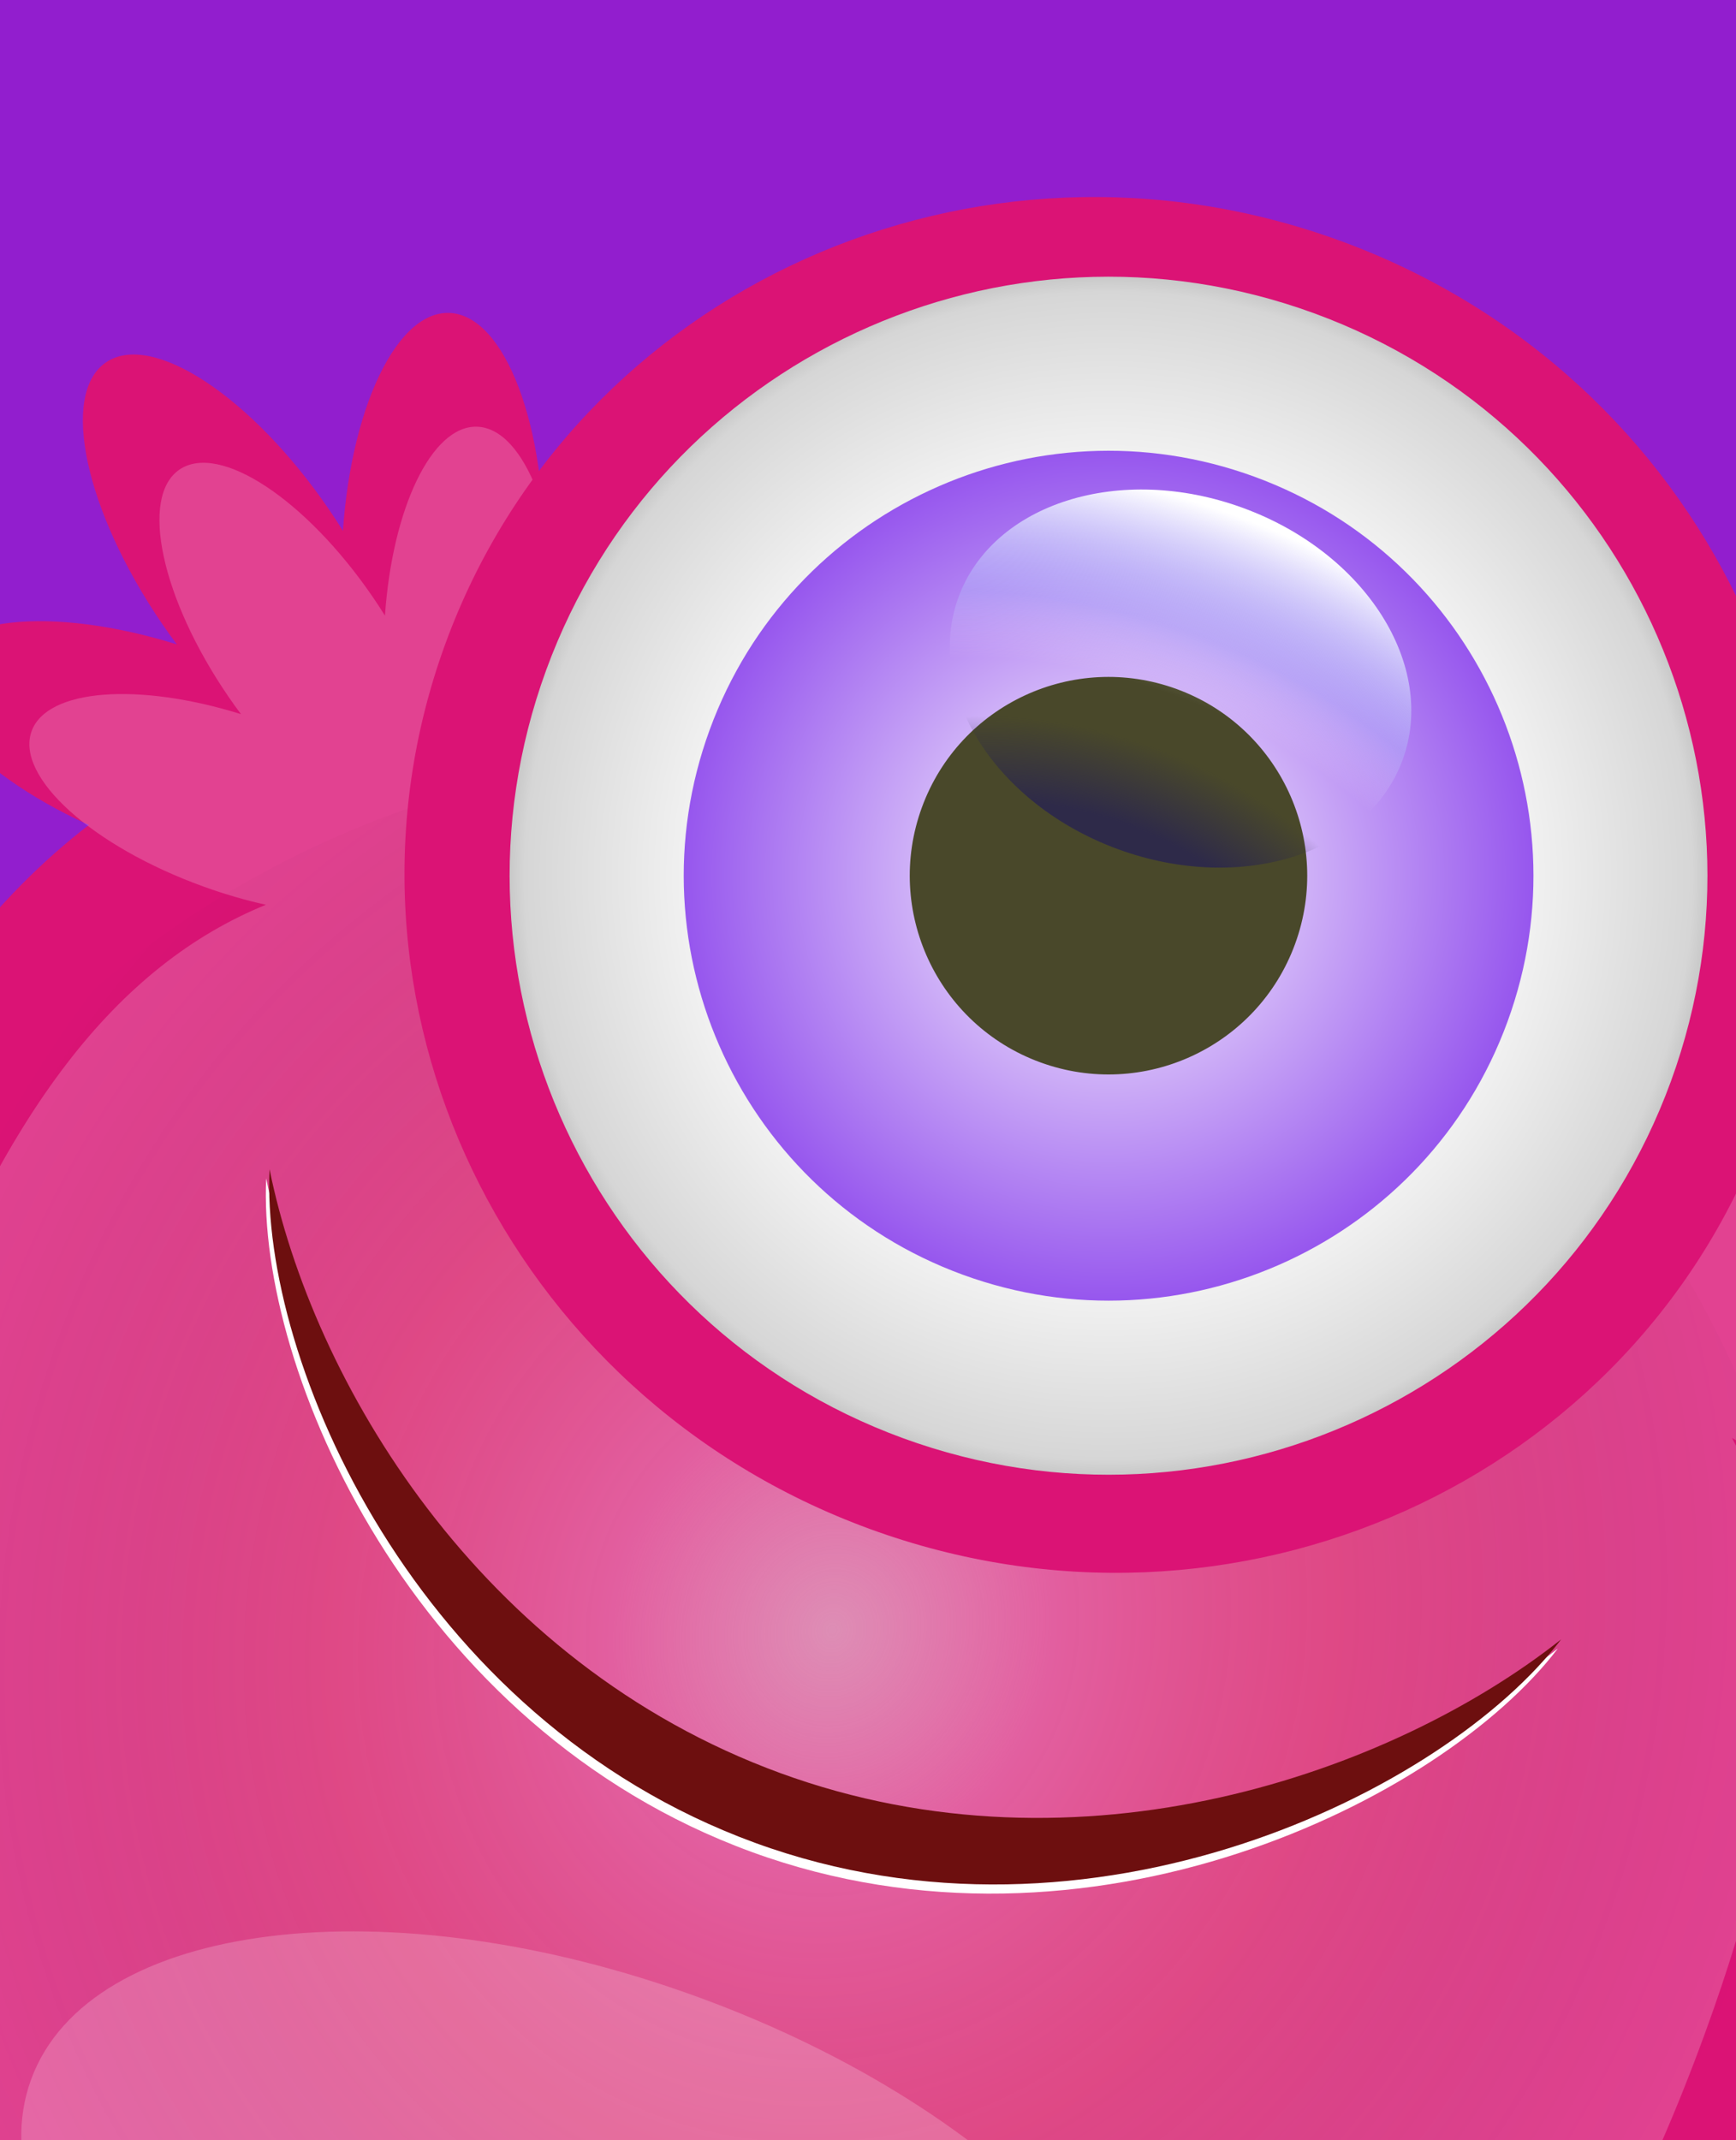 <svg width="86" height="106" viewBox="0 0 86 106" fill="none" xmlns="http://www.w3.org/2000/svg">
<rect x="0" y="0" width="86" height="106" fill="#808080" stroke="none"/>
<g clip-path="url(#clip0_12387_385806)">
<rect width="86" height="106" fill="#921ECE"/>
<path d="M-15.219 81.002C-19.343 84.267 -25.331 83.572 -28.597 79.449C-31.863 75.326 -31.169 69.337 -27.046 66.071C-22.922 62.808 5.644 45.622 8.909 49.744C12.174 53.868 -11.098 77.737 -15.219 81.002Z" fill="#DB1375"/>
<path opacity="0.2" d="M-16.509 78.547C-19.54 80.946 -23.942 80.436 -26.345 77.406C-28.744 74.375 -28.233 69.973 -25.202 67.573C-22.171 65.172 -1.174 52.542 1.225 55.571C3.626 58.603 -13.478 76.147 -16.509 78.547Z" fill="white"/>
<path d="M84.574 117.481C85.618 122.635 90.646 125.968 95.8 124.923C100.953 123.877 104.286 118.852 103.24 113.697C102.193 108.544 91.446 76.988 86.294 78.032C81.139 79.079 83.529 112.327 84.574 117.481Z" fill="#DB1375"/>
<path opacity="0.2" d="M87.144 116.438C87.914 120.226 91.609 122.676 95.395 121.909C99.185 121.139 101.634 117.446 100.866 113.658C100.098 109.868 92.195 86.673 88.406 87.441C84.619 88.21 86.376 112.65 87.144 116.438Z" fill="white"/>
<path d="M90.68 104.153C92.53 99.091 93.892 94.381 94.781 89.987C95.384 91.346 95.983 92.759 96.563 94.187C95.613 98.156 94.334 102.352 92.71 106.794C90.968 111.558 88.726 116.357 86.119 121.059C85.368 120.005 84.821 118.783 84.548 117.433C84.546 117.422 84.541 117.404 84.538 117.392C86.974 113.031 89.063 108.576 90.68 104.153Z" fill="#B21F5B"/>
<path d="M98.791 64.074C92.267 65.879 86.38 65.18 85.639 62.513C84.904 59.846 89.593 56.222 96.118 54.417C102.643 52.611 108.53 53.308 109.268 55.975C110.008 58.641 105.316 62.266 98.791 64.074Z" fill="#DB1375"/>
<path d="M92.854 73.284C86.503 70.935 82.135 66.927 83.095 64.332C84.055 61.737 89.981 61.538 96.331 63.888C102.68 66.237 107.05 70.245 106.088 72.84C105.128 75.435 99.204 75.634 92.854 73.284Z" fill="#DB1375"/>
<path d="M86.285 49.568C82.049 54.847 80.36 60.531 82.519 62.264C84.68 63.994 89.862 61.118 94.1 55.84C98.336 50.559 100.025 44.876 97.865 43.144C95.705 41.412 90.52 44.287 86.285 49.568Z" fill="#DB1375"/>
<path d="M8.033 30.897C11.854 36.482 16.804 39.746 19.089 38.186C21.372 36.622 20.125 30.828 16.303 25.24C12.481 19.651 7.533 16.388 5.248 17.949C2.964 19.51 4.212 25.306 8.033 30.897Z" fill="#DB1375"/>
<path d="M6.63 41.765C12.998 44.065 18.923 43.82 19.862 41.217C20.801 38.615 16.402 34.642 10.033 32.342C3.665 30.042 -2.26 30.287 -3.198 32.891C-4.138 35.492 0.262 39.466 6.63 41.765Z" fill="#DB1375"/>
<path d="M26.942 27.874C26.774 34.642 24.399 40.073 21.632 40.005C18.866 39.936 16.758 34.394 16.925 27.628C17.094 20.86 19.468 15.428 22.235 15.498C25.002 15.566 27.11 21.106 26.942 27.874Z" fill="#DB1375"/>
<path d="M91.413 103.098C103.909 68.917 89.788 53.986 55.602 41.489C21.419 28.993 0.996 31.297 -11.499 65.478C-20.48 90.046 -16.984 126.782 -3.36 131.933C7.547 136.056 9.669 127.391 22.48 132.096C35.125 136.742 30.36 145.213 40.375 148.786C57.747 154.983 81.636 129.846 91.413 103.098Z" fill="#DB1375"/>
<path opacity="0.2" d="M100.979 72.555C101.755 70.456 98.507 67.29 93.597 65.219C93.945 65.139 94.299 65.049 94.652 64.952C100.311 63.388 104.378 60.243 103.738 57.93C103.099 55.618 97.992 55.013 92.334 56.579C91.98 56.677 91.633 56.782 91.293 56.892C94.439 52.592 95.597 48.207 93.85 46.806C91.977 45.303 87.484 47.798 83.808 52.375C80.134 56.954 78.673 61.882 80.543 63.383C81.184 63.898 82.132 63.944 83.248 63.598L83.25 63.602C82.134 63.876 81.358 64.391 81.059 65.137C74.98 59.401 65.253 55.08 52.358 50.367C39.844 45.792 29.848 42.858 21.642 43.114C21.757 42.416 21.481 41.623 20.887 40.807C20.887 40.807 20.89 40.806 20.89 40.805C20.89 40.805 20.893 40.805 20.893 40.804C21.522 41.788 22.277 42.364 23.098 42.384C25.498 42.444 27.558 37.734 27.703 31.866C27.846 25.998 26.02 21.192 23.62 21.133C21.383 21.078 19.439 25.175 19.07 30.49C18.881 30.187 18.683 29.883 18.476 29.58C15.161 24.735 10.87 21.904 8.889 23.258C6.909 24.613 7.99 29.64 11.304 34.484C11.511 34.786 11.723 35.083 11.937 35.368C6.848 33.784 2.326 34.11 1.565 36.214C0.75 38.47 4.566 41.917 10.089 43.911C11.139 44.29 12.174 44.59 13.171 44.81C5.821 47.812 0.16 55.001 -4.66 68.189C-15.762 98.558 -7.693 120.462 22.677 131.563C53.046 142.665 73.339 131.129 84.441 100.76C89.302 87.463 89.577 78.276 85.801 71.218C86.902 71.853 88.15 72.439 89.503 72.941C95.008 74.978 100.146 74.805 100.979 72.555Z" fill="white"/>
<ellipse opacity="0.5" cx="39.59" cy="85.184" rx="51.005" ry="47.616" transform="rotate(20.08 39.59 85.184)" fill="url(#paint0_radial_12387_385806)"/>
<path d="M38.491 88.27C23.526 82.8 15.302 68.803 13.187 58.364C12.74 67.85 20.413 85.57 37.23 91.718C53.917 97.818 71.424 89.192 77.173 81.646C68.791 88.275 53.34 93.698 38.491 88.27Z" fill="white"/>
<path d="M38.657 87.815C23.692 82.345 15.468 68.349 13.353 57.909C12.906 67.396 20.578 85.117 37.395 91.265C54.083 97.365 71.59 88.737 77.338 81.192C68.957 87.821 53.506 93.243 38.657 87.815Z" fill="#6D0F0F"/>
<path d="M87.43 55.774C80.99 73.389 61.14 82.322 43.087 75.723C25.039 69.125 15.625 49.494 22.064 31.88C28.503 14.265 48.358 5.334 66.406 11.931C84.459 18.53 93.869 38.16 87.43 55.774Z" fill="#DB1375"/>
<path fill-rule="evenodd" clip-rule="evenodd" d="M82.775 53.555C77.151 68.94 60.119 76.852 44.733 71.228C29.347 65.603 21.433 48.572 27.057 33.187C32.681 17.803 49.713 9.89 65.099 15.515C80.485 21.139 88.398 38.17 82.775 53.555Z" fill="url(#paint1_radial_12387_385806)"/>
<path fill-rule="evenodd" clip-rule="evenodd" d="M74.682 50.595C70.692 61.509 58.61 67.122 47.695 63.132C36.78 59.142 31.166 47.06 35.156 36.146C39.145 25.232 51.228 19.619 62.142 23.609C73.057 27.599 78.671 39.681 74.682 50.595Z" fill="url(#paint2_radial_12387_385806)"/>
<path d="M64.158 46.749C62.292 51.855 56.641 54.48 51.535 52.614C46.428 50.747 43.803 45.096 45.669 39.99C47.535 34.886 53.186 32.259 58.293 34.126C63.399 35.993 66.025 41.644 64.158 46.749Z" fill="#49482A"/>
<path opacity="0.2" d="M57.259 123.357C54.381 131.23 39.575 133.053 24.189 127.429C8.805 121.805 -1.337 110.862 1.541 102.989C4.418 95.118 19.227 93.295 34.611 98.919C49.997 104.543 60.136 115.486 57.259 123.357Z" fill="white"/>
<ellipse cx="58.483" cy="33.607" rx="11.715" ry="9" transform="rotate(20.08 58.483 33.607)" fill="url(#paint3_radial_12387_385806)"/>
</g>
<defs>
<radialGradient id="paint0_radial_12387_385806" cx="0" cy="0" r="1" gradientUnits="userSpaceOnUse" gradientTransform="translate(39.59 80.36) rotate(90) scale(52.348 47.868)">
<stop stop-color="#D9D9D9"/>
<stop offset="0.225" stop-color="#E4E4E4" stop-opacity="0.36"/>
<stop offset="0.521" stop-color="#C57730" stop-opacity="0.24"/>
<stop offset="1" stop-opacity="0"/>
</radialGradient>
<radialGradient id="paint1_radial_12387_385806" cx="0" cy="0" r="1" gradientUnits="userSpaceOnUse" gradientTransform="translate(54.916 43.371) rotate(20.08) scale(29.662 29.659)">
<stop stop-color="white"/>
<stop offset="0.56" stop-color="white"/>
<stop offset="0.97" stop-color="#D6D6D6"/>
<stop offset="1" stop-color="#C6C6C6"/>
</radialGradient>
<radialGradient id="paint2_radial_12387_385806" cx="0" cy="0" r="1" gradientUnits="userSpaceOnUse" gradientTransform="translate(54.918 43.371) rotate(20.08) scale(21.042 21.04)">
<stop stop-color="white"/>
<stop offset="1" stop-color="#9757EE"/>
</radialGradient>
<radialGradient id="paint3_radial_12387_385806" cx="0" cy="0" r="1" gradientUnits="userSpaceOnUse" gradientTransform="translate(58.483 52.557) rotate(-90) scale(27.95 36.38)">
<stop offset="0.401" stop-color="#2E2A49"/>
<stop offset="0.547" stop-color="#2E2A49" stop-opacity="0"/>
<stop offset="0.646" stop-color="white" stop-opacity="0"/>
<stop offset="0.76" stop-color="#B0C5FB" stop-opacity="0.33"/>
<stop offset="0.984" stop-color="white"/>
</radialGradient>
<clipPath id="clip0_12387_385806">
<rect width="86" height="106" fill="white"/>
</clipPath>
</defs>
</svg>
